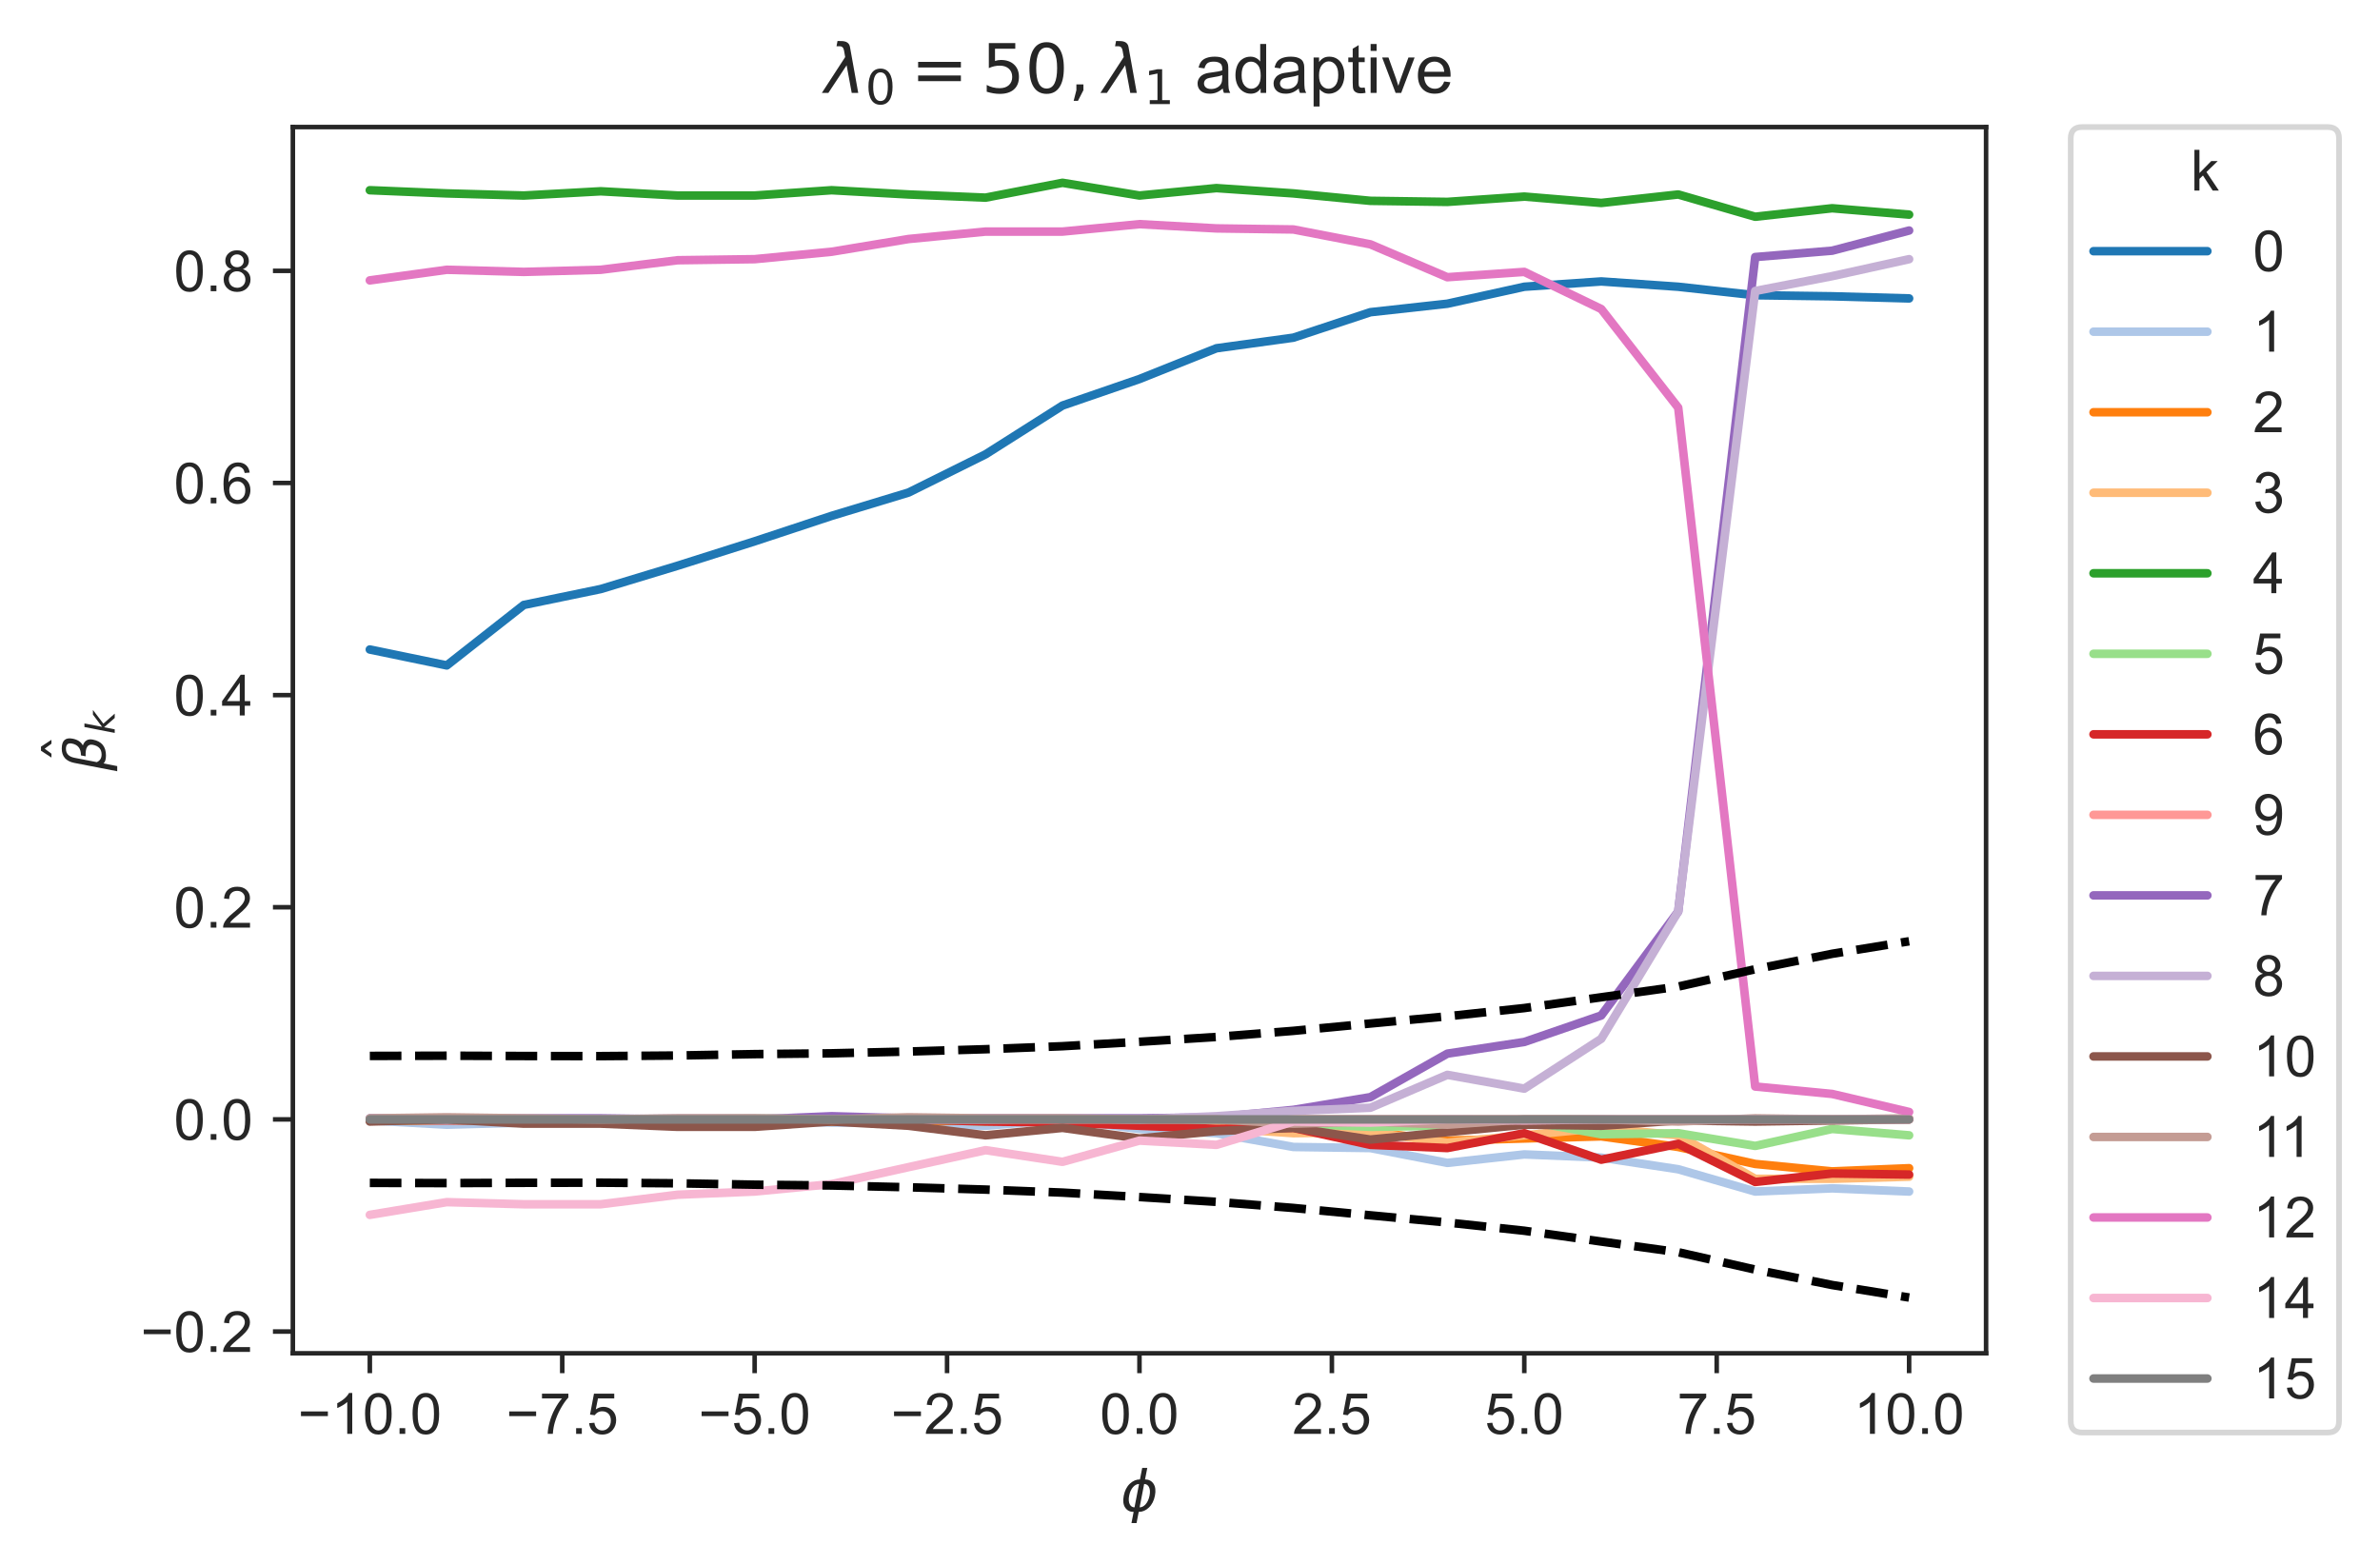 <?xml version="1.0" encoding="utf-8" standalone="no"?>
<!DOCTYPE svg PUBLIC "-//W3C//DTD SVG 1.1//EN"
  "http://www.w3.org/Graphics/SVG/1.1/DTD/svg11.dtd">
<!-- Created with matplotlib (https://matplotlib.org/) -->
<svg height="274.765pt" version="1.1" viewBox="0 0 418.043 274.765" width="418.043pt" xmlns="http://www.w3.org/2000/svg" xmlns:xlink="http://www.w3.org/1999/xlink">
 <defs>
  <style type="text/css">*{stroke-linecap:butt;stroke-linejoin:round;}</style>
 </defs>
 <g id="figure_1">
  <g id="patch_1">
   <path d="M 0 274.765 
L 418.043 274.765 
L 418.043 0 
L 0 0 
z
" style="fill:#ffffff;"/>
  </g>
  <g id="axes_1">
   <g id="patch_2">
    <path d="M 51.441 237.72 
L 348.851 237.72 
L 348.851 22.32 
L 51.441 22.32 
z
" style="fill:#ffffff;"/>
   </g>
   <g id="matplotlib.axis_1">
    <g id="xtick_1">
     <g id="line2d_1">
      <defs>
       <path d="M 0 0 
L 0 3.5 
" id="me1870c45a0" style="stroke:#262626;stroke-width:0.8;"/>
      </defs>
      <g>
       <use style="fill:#262626;stroke:#262626;stroke-width:0.8;" x="64.959" xlink:href="#me1870c45a0" y="237.72"/>
      </g>
     </g>
     <g id="text_1">
      <!-- −10.0 -->
      <g style="fill:#262626;" transform="translate(52.308 251.878)scale(0.1 -0.1)">
       <defs>
        <path d="M 52.828 31.203 
L 5.562 31.203 
L 5.562 39.406 
L 52.828 39.406 
z
" id="ArialMT-8722"/>
        <path d="M 37.25 0 
L 28.469 0 
L 28.469 56 
Q 25.297 52.984 20.141 49.953 
Q 14.984 46.922 10.891 45.406 
L 10.891 53.906 
Q 18.266 57.375 23.781 62.297 
Q 29.297 67.234 31.594 71.875 
L 37.25 71.875 
z
" id="ArialMT-49"/>
        <path d="M 4.156 35.297 
Q 4.156 48 6.766 55.734 
Q 9.375 63.484 14.516 67.672 
Q 19.672 71.875 27.484 71.875 
Q 33.25 71.875 37.594 69.547 
Q 41.938 67.234 44.766 62.859 
Q 47.609 58.5 49.219 52.219 
Q 50.828 45.953 50.828 35.297 
Q 50.828 22.703 48.234 14.969 
Q 45.656 7.234 40.5 3 
Q 35.359 -1.219 27.484 -1.219 
Q 17.141 -1.219 11.234 6.203 
Q 4.156 15.141 4.156 35.297 
z
M 13.188 35.297 
Q 13.188 17.672 17.312 11.828 
Q 21.438 6 27.484 6 
Q 33.547 6 37.672 11.859 
Q 41.797 17.719 41.797 35.297 
Q 41.797 52.984 37.672 58.781 
Q 33.547 64.594 27.391 64.594 
Q 21.344 64.594 17.719 59.469 
Q 13.188 52.938 13.188 35.297 
z
" id="ArialMT-48"/>
        <path d="M 9.078 0 
L 9.078 10.016 
L 19.094 10.016 
L 19.094 0 
z
" id="ArialMT-46"/>
       </defs>
       <use xlink:href="#ArialMT-8722"/>
       <use x="58.398" xlink:href="#ArialMT-49"/>
       <use x="114.014" xlink:href="#ArialMT-48"/>
       <use x="169.629" xlink:href="#ArialMT-46"/>
       <use x="197.412" xlink:href="#ArialMT-48"/>
      </g>
     </g>
    </g>
    <g id="xtick_2">
     <g id="line2d_2">
      <g>
       <use style="fill:#262626;stroke:#262626;stroke-width:0.8;" x="98.756" xlink:href="#me1870c45a0" y="237.72"/>
      </g>
     </g>
     <g id="text_2">
      <!-- −7.5 -->
      <g style="fill:#262626;" transform="translate(88.886 251.878)scale(0.1 -0.1)">
       <defs>
        <path d="M 4.734 62.203 
L 4.734 70.656 
L 51.078 70.656 
L 51.078 63.812 
Q 44.234 56.547 37.516 44.484 
Q 30.812 32.422 27.156 19.672 
Q 24.516 10.688 23.781 0 
L 14.75 0 
Q 14.891 8.453 18.062 20.406 
Q 21.234 32.375 27.172 43.484 
Q 33.109 54.594 39.797 62.203 
z
" id="ArialMT-55"/>
        <path d="M 4.156 18.75 
L 13.375 19.531 
Q 14.406 12.797 18.141 9.391 
Q 21.875 6 27.156 6 
Q 33.5 6 37.891 10.781 
Q 42.281 15.578 42.281 23.484 
Q 42.281 31 38.062 35.344 
Q 33.844 39.703 27 39.703 
Q 22.75 39.703 19.328 37.766 
Q 15.922 35.844 13.969 32.766 
L 5.719 33.844 
L 12.641 70.609 
L 48.25 70.609 
L 48.25 62.203 
L 19.672 62.203 
L 15.828 42.969 
Q 22.266 47.469 29.344 47.469 
Q 38.719 47.469 45.156 40.969 
Q 51.609 34.469 51.609 24.266 
Q 51.609 14.547 45.953 7.469 
Q 39.062 -1.219 27.156 -1.219 
Q 17.391 -1.219 11.203 4.25 
Q 5.031 9.719 4.156 18.75 
z
" id="ArialMT-53"/>
       </defs>
       <use xlink:href="#ArialMT-8722"/>
       <use x="58.398" xlink:href="#ArialMT-55"/>
       <use x="114.014" xlink:href="#ArialMT-46"/>
       <use x="141.797" xlink:href="#ArialMT-53"/>
      </g>
     </g>
    </g>
    <g id="xtick_3">
     <g id="line2d_3">
      <g>
       <use style="fill:#262626;stroke:#262626;stroke-width:0.8;" x="132.552" xlink:href="#me1870c45a0" y="237.72"/>
      </g>
     </g>
     <g id="text_3">
      <!-- −5.0 -->
      <g style="fill:#262626;" transform="translate(122.682 251.878)scale(0.1 -0.1)">
       <use xlink:href="#ArialMT-8722"/>
       <use x="58.398" xlink:href="#ArialMT-53"/>
       <use x="114.014" xlink:href="#ArialMT-46"/>
       <use x="141.797" xlink:href="#ArialMT-48"/>
      </g>
     </g>
    </g>
    <g id="xtick_4">
     <g id="line2d_4">
      <g>
       <use style="fill:#262626;stroke:#262626;stroke-width:0.8;" x="166.349" xlink:href="#me1870c45a0" y="237.72"/>
      </g>
     </g>
     <g id="text_4">
      <!-- −2.5 -->
      <g style="fill:#262626;" transform="translate(156.479 251.878)scale(0.1 -0.1)">
       <defs>
        <path d="M 50.344 8.453 
L 50.344 0 
L 3.031 0 
Q 2.938 3.172 4.047 6.109 
Q 5.859 10.938 9.828 15.625 
Q 13.812 20.312 21.344 26.469 
Q 33.016 36.031 37.109 41.625 
Q 41.219 47.219 41.219 52.203 
Q 41.219 57.422 37.469 61 
Q 33.734 64.594 27.734 64.594 
Q 21.391 64.594 17.578 60.781 
Q 13.766 56.984 13.719 50.25 
L 4.688 51.172 
Q 5.609 61.281 11.656 66.578 
Q 17.719 71.875 27.938 71.875 
Q 38.234 71.875 44.234 66.156 
Q 50.25 60.453 50.25 52 
Q 50.25 47.703 48.484 43.547 
Q 46.734 39.406 42.656 34.812 
Q 38.578 30.219 29.109 22.219 
Q 21.188 15.578 18.938 13.203 
Q 16.703 10.844 15.234 8.453 
z
" id="ArialMT-50"/>
       </defs>
       <use xlink:href="#ArialMT-8722"/>
       <use x="58.398" xlink:href="#ArialMT-50"/>
       <use x="114.014" xlink:href="#ArialMT-46"/>
       <use x="141.797" xlink:href="#ArialMT-53"/>
      </g>
     </g>
    </g>
    <g id="xtick_5">
     <g id="line2d_5">
      <g>
       <use style="fill:#262626;stroke:#262626;stroke-width:0.8;" x="200.146" xlink:href="#me1870c45a0" y="237.72"/>
      </g>
     </g>
     <g id="text_5">
      <!-- 0.0 -->
      <g style="fill:#262626;" transform="translate(193.196 251.878)scale(0.1 -0.1)">
       <use xlink:href="#ArialMT-48"/>
       <use x="55.615" xlink:href="#ArialMT-46"/>
       <use x="83.398" xlink:href="#ArialMT-48"/>
      </g>
     </g>
    </g>
    <g id="xtick_6">
     <g id="line2d_6">
      <g>
       <use style="fill:#262626;stroke:#262626;stroke-width:0.8;" x="233.942" xlink:href="#me1870c45a0" y="237.72"/>
      </g>
     </g>
     <g id="text_6">
      <!-- 2.5 -->
      <g style="fill:#262626;" transform="translate(226.992 251.878)scale(0.1 -0.1)">
       <use xlink:href="#ArialMT-50"/>
       <use x="55.615" xlink:href="#ArialMT-46"/>
       <use x="83.398" xlink:href="#ArialMT-53"/>
      </g>
     </g>
    </g>
    <g id="xtick_7">
     <g id="line2d_7">
      <g>
       <use style="fill:#262626;stroke:#262626;stroke-width:0.8;" x="267.739" xlink:href="#me1870c45a0" y="237.72"/>
      </g>
     </g>
     <g id="text_7">
      <!-- 5.0 -->
      <g style="fill:#262626;" transform="translate(260.789 251.878)scale(0.1 -0.1)">
       <use xlink:href="#ArialMT-53"/>
       <use x="55.615" xlink:href="#ArialMT-46"/>
       <use x="83.398" xlink:href="#ArialMT-48"/>
      </g>
     </g>
    </g>
    <g id="xtick_8">
     <g id="line2d_8">
      <g>
       <use style="fill:#262626;stroke:#262626;stroke-width:0.8;" x="301.535" xlink:href="#me1870c45a0" y="237.72"/>
      </g>
     </g>
     <g id="text_8">
      <!-- 7.5 -->
      <g style="fill:#262626;" transform="translate(294.585 251.878)scale(0.1 -0.1)">
       <use xlink:href="#ArialMT-55"/>
       <use x="55.615" xlink:href="#ArialMT-46"/>
       <use x="83.398" xlink:href="#ArialMT-53"/>
      </g>
     </g>
    </g>
    <g id="xtick_9">
     <g id="line2d_9">
      <g>
       <use style="fill:#262626;stroke:#262626;stroke-width:0.8;" x="335.332" xlink:href="#me1870c45a0" y="237.72"/>
      </g>
     </g>
     <g id="text_9">
      <!-- 10.0 -->
      <g style="fill:#262626;" transform="translate(325.602 251.878)scale(0.1 -0.1)">
       <use xlink:href="#ArialMT-49"/>
       <use x="55.615" xlink:href="#ArialMT-48"/>
       <use x="111.23" xlink:href="#ArialMT-46"/>
       <use x="139.014" xlink:href="#ArialMT-48"/>
      </g>
     </g>
    </g>
    <g id="text_10">
     <!-- $\phi$ -->
     <g style="fill:#262626;" transform="translate(196.846 265.465)scale(0.1 -0.1)">
      <defs>
       <path d="M 46.734 75.984 
L 42.781 55.812 
Q 52.547 55.812 57.562 48.344 
Q 62.75 40.719 60.156 27.297 
Q 57.516 13.875 49.359 6.25 
Q 41.453 -1.219 31.688 -1.219 
L 27.875 -20.797 
L 18.953 -20.797 
L 22.75 -1.219 
Q 13.031 -1.219 7.953 6.25 
Q 2.781 13.875 5.422 27.297 
Q 8.016 40.719 16.156 48.344 
Q 24.125 55.812 33.844 55.812 
L 37.797 75.984 
z
M 33.25 6.781 
Q 38.766 6.781 43.5 11.812 
Q 48.688 17.438 50.688 27.297 
Q 52.641 37.062 49.516 42.781 
Q 46.734 47.797 41.219 47.797 
z
M 24.312 6.781 
L 32.281 47.797 
Q 26.812 47.797 22.078 42.781 
Q 16.75 37.062 14.891 27.297 
Q 13.031 17.438 16.062 11.812 
Q 18.797 6.781 24.312 6.781 
z
" id="DejaVuSans-Oblique-981"/>
      </defs>
      <use transform="translate(0 0.016)" xlink:href="#DejaVuSans-Oblique-981"/>
     </g>
    </g>
   </g>
   <g id="matplotlib.axis_2">
    <g id="ytick_1">
     <g id="line2d_10">
      <defs>
       <path d="M 0 0 
L -3.5 0 
" id="m519f9a7e31" style="stroke:#262626;stroke-width:0.8;"/>
      </defs>
      <g>
       <use style="fill:#262626;stroke:#262626;stroke-width:0.8;" x="51.441" xlink:href="#m519f9a7e31" y="233.904"/>
      </g>
     </g>
     <g id="text_11">
      <!-- −0.2 -->
      <g style="fill:#262626;" transform="translate(24.7 237.483)scale(0.1 -0.1)">
       <use xlink:href="#ArialMT-8722"/>
       <use x="58.398" xlink:href="#ArialMT-48"/>
       <use x="114.014" xlink:href="#ArialMT-46"/>
       <use x="141.797" xlink:href="#ArialMT-50"/>
      </g>
     </g>
    </g>
    <g id="ytick_2">
     <g id="line2d_11">
      <g>
       <use style="fill:#262626;stroke:#262626;stroke-width:0.8;" x="51.441" xlink:href="#m519f9a7e31" y="196.639"/>
      </g>
     </g>
     <g id="text_12">
      <!-- 0.0 -->
      <g style="fill:#262626;" transform="translate(30.541 200.218)scale(0.1 -0.1)">
       <use xlink:href="#ArialMT-48"/>
       <use x="55.615" xlink:href="#ArialMT-46"/>
       <use x="83.398" xlink:href="#ArialMT-48"/>
      </g>
     </g>
    </g>
    <g id="ytick_3">
     <g id="line2d_12">
      <g>
       <use style="fill:#262626;stroke:#262626;stroke-width:0.8;" x="51.441" xlink:href="#m519f9a7e31" y="159.373"/>
      </g>
     </g>
     <g id="text_13">
      <!-- 0.2 -->
      <g style="fill:#262626;" transform="translate(30.541 162.952)scale(0.1 -0.1)">
       <use xlink:href="#ArialMT-48"/>
       <use x="55.615" xlink:href="#ArialMT-46"/>
       <use x="83.398" xlink:href="#ArialMT-50"/>
      </g>
     </g>
    </g>
    <g id="ytick_4">
     <g id="line2d_13">
      <g>
       <use style="fill:#262626;stroke:#262626;stroke-width:0.8;" x="51.441" xlink:href="#m519f9a7e31" y="122.107"/>
      </g>
     </g>
     <g id="text_14">
      <!-- 0.4 -->
      <g style="fill:#262626;" transform="translate(30.541 125.686)scale(0.1 -0.1)">
       <defs>
        <path d="M 32.328 0 
L 32.328 17.141 
L 1.266 17.141 
L 1.266 25.203 
L 33.938 71.578 
L 41.109 71.578 
L 41.109 25.203 
L 50.781 25.203 
L 50.781 17.141 
L 41.109 17.141 
L 41.109 0 
z
M 32.328 25.203 
L 32.328 57.469 
L 9.906 25.203 
z
" id="ArialMT-52"/>
       </defs>
       <use xlink:href="#ArialMT-48"/>
       <use x="55.615" xlink:href="#ArialMT-46"/>
       <use x="83.398" xlink:href="#ArialMT-52"/>
      </g>
     </g>
    </g>
    <g id="ytick_5">
     <g id="line2d_14">
      <g>
       <use style="fill:#262626;stroke:#262626;stroke-width:0.8;" x="51.441" xlink:href="#m519f9a7e31" y="84.842"/>
      </g>
     </g>
     <g id="text_15">
      <!-- 0.6 -->
      <g style="fill:#262626;" transform="translate(30.541 88.421)scale(0.1 -0.1)">
       <defs>
        <path d="M 49.75 54.047 
L 41.016 53.375 
Q 39.844 58.547 37.703 60.891 
Q 34.125 64.656 28.906 64.656 
Q 24.703 64.656 21.531 62.312 
Q 17.391 59.281 14.984 53.469 
Q 12.594 47.656 12.5 36.922 
Q 15.672 41.75 20.266 44.094 
Q 24.859 46.438 29.891 46.438 
Q 38.672 46.438 44.844 39.969 
Q 51.031 33.5 51.031 23.25 
Q 51.031 16.5 48.125 10.719 
Q 45.219 4.938 40.141 1.859 
Q 35.062 -1.219 28.609 -1.219 
Q 17.625 -1.219 10.688 6.859 
Q 3.766 14.938 3.766 33.5 
Q 3.766 54.25 11.422 63.672 
Q 18.109 71.875 29.438 71.875 
Q 37.891 71.875 43.281 67.141 
Q 48.688 62.406 49.75 54.047 
z
M 13.875 23.188 
Q 13.875 18.656 15.797 14.5 
Q 17.719 10.359 21.188 8.172 
Q 24.656 6 28.469 6 
Q 34.031 6 38.031 10.484 
Q 42.047 14.984 42.047 22.703 
Q 42.047 30.125 38.078 34.391 
Q 34.125 38.672 28.125 38.672 
Q 22.172 38.672 18.016 34.391 
Q 13.875 30.125 13.875 23.188 
z
" id="ArialMT-54"/>
       </defs>
       <use xlink:href="#ArialMT-48"/>
       <use x="55.615" xlink:href="#ArialMT-46"/>
       <use x="83.398" xlink:href="#ArialMT-54"/>
      </g>
     </g>
    </g>
    <g id="ytick_6">
     <g id="line2d_15">
      <g>
       <use style="fill:#262626;stroke:#262626;stroke-width:0.8;" x="51.441" xlink:href="#m519f9a7e31" y="47.576"/>
      </g>
     </g>
     <g id="text_16">
      <!-- 0.8 -->
      <g style="fill:#262626;" transform="translate(30.541 51.155)scale(0.1 -0.1)">
       <defs>
        <path d="M 17.672 38.812 
Q 12.203 40.828 9.562 44.531 
Q 6.938 48.25 6.938 53.422 
Q 6.938 61.234 12.547 66.547 
Q 18.172 71.875 27.484 71.875 
Q 36.859 71.875 42.578 66.422 
Q 48.297 60.984 48.297 53.172 
Q 48.297 48.188 45.672 44.5 
Q 43.062 40.828 37.75 38.812 
Q 44.344 36.672 47.781 31.875 
Q 51.219 27.094 51.219 20.453 
Q 51.219 11.281 44.719 5.031 
Q 38.234 -1.219 27.641 -1.219 
Q 17.047 -1.219 10.547 5.047 
Q 4.047 11.328 4.047 20.703 
Q 4.047 27.688 7.594 32.391 
Q 11.141 37.109 17.672 38.812 
z
M 15.922 53.719 
Q 15.922 48.641 19.188 45.406 
Q 22.469 42.188 27.688 42.188 
Q 32.766 42.188 36.016 45.375 
Q 39.266 48.578 39.266 53.219 
Q 39.266 58.062 35.906 61.359 
Q 32.562 64.656 27.594 64.656 
Q 22.562 64.656 19.234 61.422 
Q 15.922 58.203 15.922 53.719 
z
M 13.094 20.656 
Q 13.094 16.891 14.875 13.375 
Q 16.656 9.859 20.172 7.922 
Q 23.688 6 27.734 6 
Q 34.031 6 38.125 10.047 
Q 42.234 14.109 42.234 20.359 
Q 42.234 26.703 38.016 30.859 
Q 33.797 35.016 27.438 35.016 
Q 21.234 35.016 17.156 30.906 
Q 13.094 26.812 13.094 20.656 
z
" id="ArialMT-56"/>
       </defs>
       <use xlink:href="#ArialMT-48"/>
       <use x="55.615" xlink:href="#ArialMT-46"/>
       <use x="83.398" xlink:href="#ArialMT-56"/>
      </g>
     </g>
    </g>
    <g id="text_17">
     <!-- $\hat{\beta}_k$ -->
     <g style="fill:#262626;" transform="translate(18.6 135.47)rotate(-90)scale(0.1 -0.1)">
      <defs>
       <path d="M -28.609 79.984 
L -21.391 79.984 
L -9.422 61.625 
L -16.219 61.625 
L -25 73.578 
L -33.797 61.625 
L -40.578 61.625 
z
M -25 56 
z
" id="DejaVuSans-770"/>
       <path d="M 13.625 3.375 
L 8.938 -20.797 
L -0.094 -20.797 
L 14.5 54.344 
Q 18.844 76.609 39.656 76.609 
Q 60.75 76.609 57.172 57.812 
Q 54.734 44.438 45.219 39.547 
Q 58.016 35.156 55.516 22.125 
Q 51.125 -1.078 27.484 -1.031 
Q 17.141 -0.984 13.625 3.375 
z
M 15.922 15.094 
Q 19.672 6.594 29.297 6.641 
Q 43.359 6.641 46.344 21.969 
Q 49.031 35.75 26.172 34.672 
L 27.781 42.969 
Q 45.453 42.672 48.531 58.594 
Q 50.641 69.344 39.203 69.281 
Q 26.422 69.281 23.484 54.047 
z
" id="DejaVuSans-Oblique-946"/>
       <path d="M 18.312 75.984 
L 27.297 75.984 
L 18.703 31.688 
L 49.516 54.688 
L 61.188 54.688 
L 26.812 28.516 
L 51.906 0 
L 41.016 0 
L 17.672 26.703 
L 12.5 0 
L 3.516 0 
z
" id="DejaVuSans-Oblique-107"/>
      </defs>
      <use transform="translate(64.533 34.016)" xlink:href="#DejaVuSans-770"/>
      <use transform="translate(0 0.906)" xlink:href="#DejaVuSans-Oblique-946"/>
      <use transform="translate(64.775 -15.5)scale(0.7)" xlink:href="#DejaVuSans-Oblique-107"/>
     </g>
    </g>
   </g>
   <g id="line2d_16">
    <path clip-path="url(#p03971558db)" d="M 64.959 114.095 
L 78.478 116.89 
L 91.997 106.27 
L 105.515 103.475 
L 119.034 99.375 
L 132.552 95.09 
L 146.071 90.618 
L 159.59 86.519 
L 173.108 79.811 
L 186.627 71.24 
L 200.146 66.582 
L 213.664 61.178 
L 227.183 59.315 
L 240.702 54.843 
L 254.22 53.352 
L 267.739 50.371 
L 281.257 49.439 
L 294.776 50.371 
L 308.295 51.862 
L 321.813 52.048 
L 335.332 52.421 
" style="fill:none;stroke:#1f77b4;stroke-linecap:round;stroke-width:1.5;"/>
   </g>
   <g id="line2d_17">
    <path clip-path="url(#p03971558db)" d="M 64.959 196.825 
L 78.478 197.57 
L 91.997 197.198 
L 105.515 197.011 
L 119.034 197.198 
L 132.552 196.825 
L 146.071 197.198 
L 159.59 197.198 
L 173.108 197.757 
L 186.627 196.639 
L 200.146 198.316 
L 213.664 199.061 
L 227.183 201.483 
L 240.702 201.67 
L 254.22 204.278 
L 267.739 202.788 
L 281.257 203.346 
L 294.776 205.396 
L 308.295 209.309 
L 321.813 208.75 
L 335.332 209.309 
" style="fill:none;stroke:#aec7e8;stroke-linecap:round;stroke-width:1.5;"/>
   </g>
   <g id="line2d_18">
    <path clip-path="url(#p03971558db)" d="M 64.959 196.825 
L 78.478 196.825 
L 91.997 196.639 
L 105.515 196.639 
L 119.034 196.825 
L 132.552 196.825 
L 146.071 197.011 
L 159.59 197.198 
L 173.108 196.639 
L 186.627 196.639 
L 200.146 196.639 
L 213.664 197.198 
L 227.183 197.757 
L 240.702 198.875 
L 254.22 200.365 
L 267.739 199.993 
L 281.257 199.62 
L 294.776 201.483 
L 308.295 204.464 
L 321.813 205.769 
L 335.332 205.21 
" style="fill:none;stroke:#ff7f0e;stroke-linecap:round;stroke-width:1.5;"/>
   </g>
   <g id="line2d_19">
    <path clip-path="url(#p03971558db)" d="M 64.959 196.639 
L 78.478 196.639 
L 91.997 196.825 
L 105.515 196.825 
L 119.034 197.011 
L 132.552 196.825 
L 146.071 196.639 
L 159.59 196.639 
L 173.108 196.639 
L 186.627 196.639 
L 200.146 197.198 
L 213.664 198.129 
L 227.183 199.061 
L 240.702 198.875 
L 254.22 200.738 
L 267.739 199.434 
L 281.257 198.129 
L 294.776 199.434 
L 308.295 207.073 
L 321.813 207.073 
L 335.332 206.7 
" style="fill:none;stroke:#ffbb78;stroke-linecap:round;stroke-width:1.5;"/>
   </g>
   <g id="line2d_20">
    <path clip-path="url(#p03971558db)" d="M 64.959 33.415 
L 78.478 33.974 
L 91.997 34.347 
L 105.515 33.602 
L 119.034 34.347 
L 132.552 34.347 
L 146.071 33.415 
L 159.59 34.161 
L 173.108 34.72 
L 186.627 32.111 
L 200.146 34.347 
L 213.664 33.043 
L 227.183 33.974 
L 240.702 35.278 
L 254.22 35.465 
L 267.739 34.533 
L 281.257 35.651 
L 294.776 34.161 
L 308.295 38.073 
L 321.813 36.583 
L 335.332 37.701 
" style="fill:none;stroke:#2ca02c;stroke-linecap:round;stroke-width:1.5;"/>
   </g>
   <g id="line2d_21">
    <path clip-path="url(#p03971558db)" d="M 64.959 196.639 
L 78.478 196.639 
L 91.997 196.825 
L 105.515 196.639 
L 119.034 196.639 
L 132.552 196.452 
L 146.071 196.639 
L 159.59 196.639 
L 173.108 197.011 
L 186.627 196.452 
L 200.146 197.011 
L 213.664 196.639 
L 227.183 197.384 
L 240.702 197.943 
L 254.22 197.757 
L 267.739 196.825 
L 281.257 199.247 
L 294.776 199.061 
L 308.295 201.297 
L 321.813 198.316 
L 335.332 199.434 
" style="fill:none;stroke:#98df8a;stroke-linecap:round;stroke-width:1.5;"/>
   </g>
   <g id="line2d_22">
    <path clip-path="url(#p03971558db)" d="M 64.959 196.639 
L 78.478 196.825 
L 91.997 196.639 
L 105.515 197.011 
L 119.034 196.825 
L 132.552 196.825 
L 146.071 196.639 
L 159.59 196.639 
L 173.108 197.011 
L 186.627 197.198 
L 200.146 197.757 
L 213.664 198.316 
L 227.183 198.129 
L 240.702 201.111 
L 254.22 201.67 
L 267.739 199.061 
L 281.257 203.719 
L 294.776 200.924 
L 308.295 207.632 
L 321.813 206.141 
L 335.332 206.328 
" style="fill:none;stroke:#d62728;stroke-linecap:round;stroke-width:1.5;"/>
   </g>
   <g id="line2d_23">
    <path clip-path="url(#p03971558db)" d="M 64.959 196.639 
L 78.478 196.639 
L 91.997 196.639 
L 105.515 196.639 
L 119.034 196.639 
L 132.552 196.639 
L 146.071 196.639 
L 159.59 196.639 
L 173.108 196.639 
L 186.627 196.639 
L 200.146 196.639 
L 213.664 196.639 
L 227.183 196.639 
L 240.702 196.639 
L 254.22 196.639 
L 267.739 196.639 
L 281.257 196.639 
L 294.776 196.639 
L 308.295 196.639 
L 321.813 196.639 
L 335.332 196.639 
" style="fill:none;stroke:#ff9896;stroke-linecap:round;stroke-width:1.5;"/>
   </g>
   <g id="line2d_24">
    <path clip-path="url(#p03971558db)" d="M 64.959 196.452 
L 78.478 196.452 
L 91.997 196.452 
L 105.515 196.452 
L 119.034 196.639 
L 132.552 196.639 
L 146.071 196.08 
L 159.59 196.452 
L 173.108 196.452 
L 186.627 196.452 
L 200.146 196.452 
L 213.664 196.266 
L 227.183 194.962 
L 240.702 192.726 
L 254.22 185.086 
L 267.739 183.037 
L 281.257 178.379 
L 294.776 160.118 
L 308.295 45.154 
L 321.813 44.036 
L 335.332 40.496 
" style="fill:none;stroke:#9467bd;stroke-linecap:round;stroke-width:1.5;"/>
   </g>
   <g id="line2d_25">
    <path clip-path="url(#p03971558db)" d="M 64.959 196.639 
L 78.478 196.825 
L 91.997 196.452 
L 105.515 196.639 
L 119.034 196.452 
L 132.552 196.452 
L 146.071 196.639 
L 159.59 196.639 
L 173.108 196.639 
L 186.627 196.452 
L 200.146 196.639 
L 213.664 196.08 
L 227.183 195.148 
L 240.702 194.589 
L 254.22 188.813 
L 267.739 191.235 
L 281.257 182.478 
L 294.776 160.118 
L 308.295 51.116 
L 321.813 48.508 
L 335.332 45.527 
" style="fill:none;stroke:#c5b0d5;stroke-linecap:round;stroke-width:1.5;"/>
   </g>
   <g id="line2d_26">
    <path clip-path="url(#p03971558db)" d="M 64.959 197.011 
L 78.478 196.639 
L 91.997 197.384 
L 105.515 197.384 
L 119.034 197.943 
L 132.552 197.943 
L 146.071 197.011 
L 159.59 197.757 
L 173.108 199.434 
L 186.627 198.129 
L 200.146 199.993 
L 213.664 198.688 
L 227.183 198.129 
L 240.702 200.179 
L 254.22 198.875 
L 267.739 197.57 
L 281.257 197.757 
L 294.776 196.825 
L 308.295 197.011 
L 321.813 196.825 
L 335.332 196.639 
" style="fill:none;stroke:#8c564b;stroke-linecap:round;stroke-width:1.5;"/>
   </g>
   <g id="line2d_27">
    <path clip-path="url(#p03971558db)" d="M 64.959 196.452 
L 78.478 196.266 
L 91.997 196.452 
L 105.515 196.639 
L 119.034 196.452 
L 132.552 196.452 
L 146.071 196.639 
L 159.59 196.266 
L 173.108 196.452 
L 186.627 196.452 
L 200.146 196.639 
L 213.664 196.639 
L 227.183 197.384 
L 240.702 197.011 
L 254.22 197.57 
L 267.739 196.639 
L 281.257 196.639 
L 294.776 197.011 
L 308.295 196.452 
L 321.813 196.639 
L 335.332 196.452 
" style="fill:none;stroke:#c49c94;stroke-linecap:round;stroke-width:1.5;"/>
   </g>
   <g id="line2d_28">
    <path clip-path="url(#p03971558db)" d="M 64.959 49.253 
L 78.478 47.39 
L 91.997 47.762 
L 105.515 47.39 
L 119.034 45.713 
L 132.552 45.527 
L 146.071 44.222 
L 159.59 41.986 
L 173.108 40.682 
L 186.627 40.682 
L 200.146 39.378 
L 213.664 40.123 
L 227.183 40.309 
L 240.702 42.918 
L 254.22 48.694 
L 267.739 47.762 
L 281.257 54.284 
L 294.776 71.612 
L 308.295 190.863 
L 321.813 192.167 
L 335.332 195.334 
" style="fill:none;stroke:#e377c2;stroke-linecap:round;stroke-width:1.5;"/>
   </g>
   <g id="line2d_29">
    <path clip-path="url(#p03971558db)" d="M 64.959 213.408 
L 78.478 211.172 
L 91.997 211.545 
L 105.515 211.545 
L 119.034 209.868 
L 132.552 209.309 
L 146.071 208.005 
L 159.59 205.023 
L 173.108 202.042 
L 186.627 204.092 
L 200.146 200.365 
L 213.664 201.111 
L 227.183 197.011 
L 240.702 197.198 
L 254.22 196.639 
L 267.739 196.825 
L 281.257 196.639 
L 294.776 196.639 
L 308.295 196.639 
L 321.813 196.639 
L 335.332 196.639 
" style="fill:none;stroke:#f7b6d2;stroke-linecap:round;stroke-width:1.5;"/>
   </g>
   <g id="line2d_30">
    <path clip-path="url(#p03971558db)" d="M 64.959 196.639 
L 78.478 196.639 
L 91.997 196.639 
L 105.515 196.639 
L 119.034 196.639 
L 132.552 196.639 
L 146.071 196.639 
L 159.59 196.639 
L 173.108 196.639 
L 186.627 196.639 
L 200.146 196.639 
L 213.664 196.639 
L 227.183 196.639 
L 240.702 196.639 
L 254.22 196.639 
L 267.739 196.639 
L 281.257 196.639 
L 294.776 196.639 
L 308.295 196.639 
L 321.813 196.639 
L 335.332 196.639 
" style="fill:none;stroke:#7f7f7f;stroke-linecap:round;stroke-width:1.5;"/>
   </g>
   <g id="line2d_31"/>
   <g id="line2d_32"/>
   <g id="line2d_33"/>
   <g id="line2d_34"/>
   <g id="line2d_35"/>
   <g id="line2d_36"/>
   <g id="line2d_37"/>
   <g id="line2d_38"/>
   <g id="line2d_39"/>
   <g id="line2d_40"/>
   <g id="line2d_41"/>
   <g id="line2d_42"/>
   <g id="line2d_43"/>
   <g id="line2d_44"/>
   <g id="line2d_45"/>
   <g id="line2d_46">
    <path clip-path="url(#p03971558db)" d="M 64.959 185.488 
L 78.478 185.451 
L 91.997 185.502 
L 105.515 185.521 
L 119.034 185.415 
L 132.552 185.17 
L 146.071 185.03 
L 159.59 184.716 
L 173.108 184.31 
L 186.627 183.781 
L 200.146 183.004 
L 213.664 182.156 
L 227.183 181.082 
L 240.702 179.791 
L 254.22 178.529 
L 267.739 177.081 
L 281.257 175.182 
L 294.776 173.309 
L 308.295 170.255 
L 321.813 167.546 
L 335.332 165.348 
" style="fill:none;stroke:#000000;stroke-dasharray:5.55,2.4;stroke-dashoffset:0;stroke-width:1.5;"/>
   </g>
   <g id="line2d_47">
    <path clip-path="url(#p03971558db)" d="M 64.959 207.789 
L 78.478 207.826 
L 91.997 207.776 
L 105.515 207.756 
L 119.034 207.863 
L 132.552 208.107 
L 146.071 208.247 
L 159.59 208.561 
L 173.108 208.967 
L 186.627 209.496 
L 200.146 210.274 
L 213.664 211.121 
L 227.183 212.195 
L 240.702 213.486 
L 254.22 214.748 
L 267.739 216.197 
L 281.257 218.095 
L 294.776 219.969 
L 308.295 223.022 
L 321.813 225.732 
L 335.332 227.929 
" style="fill:none;stroke:#000000;stroke-dasharray:5.55,2.4;stroke-dashoffset:0;stroke-width:1.5;"/>
   </g>
   <g id="patch_3">
    <path d="M 51.441 237.72 
L 51.441 22.32 
" style="fill:none;stroke:#262626;stroke-linecap:square;stroke-linejoin:miter;stroke-width:0.8;"/>
   </g>
   <g id="patch_4">
    <path d="M 348.851 237.72 
L 348.851 22.32 
" style="fill:none;stroke:#262626;stroke-linecap:square;stroke-linejoin:miter;stroke-width:0.8;"/>
   </g>
   <g id="patch_5">
    <path d="M 51.441 237.72 
L 348.851 237.72 
" style="fill:none;stroke:#262626;stroke-linecap:square;stroke-linejoin:miter;stroke-width:0.8;"/>
   </g>
   <g id="patch_6">
    <path d="M 51.441 22.32 
L 348.851 22.32 
" style="fill:none;stroke:#262626;stroke-linecap:square;stroke-linejoin:miter;stroke-width:0.8;"/>
   </g>
   <g id="text_18">
    <!-- $\lambda_0 = 50, \lambda_1$ adaptive -->
    <g style="fill:#262626;" transform="translate(144.886 16.32)scale(0.12 -0.12)">
     <defs>
      <path d="M 36.719 67.438 
L 48.828 0 
L 39.312 0 
L 31.844 40.438 
L 5.125 0 
L -4.391 0 
L 29.734 52.438 
L 28.031 62.109 
Q 26.953 68.266 21.734 68.266 
L 17.047 68.266 
L 18.5 75.984 
L 24.219 75.875 
Q 35.203 75.734 36.719 67.438 
z
" id="DejaVuSans-Oblique-955"/>
      <path d="M 31.781 66.406 
Q 24.172 66.406 20.328 58.906 
Q 16.5 51.422 16.5 36.375 
Q 16.5 21.391 20.328 13.891 
Q 24.172 6.391 31.781 6.391 
Q 39.453 6.391 43.281 13.891 
Q 47.125 21.391 47.125 36.375 
Q 47.125 51.422 43.281 58.906 
Q 39.453 66.406 31.781 66.406 
z
M 31.781 74.219 
Q 44.047 74.219 50.516 64.516 
Q 56.984 54.828 56.984 36.375 
Q 56.984 17.969 50.516 8.266 
Q 44.047 -1.422 31.781 -1.422 
Q 19.531 -1.422 13.062 8.266 
Q 6.594 17.969 6.594 36.375 
Q 6.594 54.828 13.062 64.516 
Q 19.531 74.219 31.781 74.219 
z
" id="DejaVuSans-48"/>
      <path d="M 10.594 45.406 
L 73.188 45.406 
L 73.188 37.203 
L 10.594 37.203 
z
M 10.594 25.484 
L 73.188 25.484 
L 73.188 17.188 
L 10.594 17.188 
z
" id="DejaVuSans-61"/>
      <path d="M 10.797 72.906 
L 49.516 72.906 
L 49.516 64.594 
L 19.828 64.594 
L 19.828 46.734 
Q 21.969 47.469 24.109 47.828 
Q 26.266 48.188 28.422 48.188 
Q 40.625 48.188 47.75 41.5 
Q 54.891 34.812 54.891 23.391 
Q 54.891 11.625 47.562 5.094 
Q 40.234 -1.422 26.906 -1.422 
Q 22.312 -1.422 17.547 -0.641 
Q 12.797 0.141 7.719 1.703 
L 7.719 11.625 
Q 12.109 9.234 16.797 8.062 
Q 21.484 6.891 26.703 6.891 
Q 35.156 6.891 40.078 11.328 
Q 45.016 15.766 45.016 23.391 
Q 45.016 31 40.078 35.438 
Q 35.156 39.891 26.703 39.891 
Q 22.75 39.891 18.812 39.016 
Q 14.891 38.141 10.797 36.281 
z
" id="DejaVuSans-53"/>
      <path d="M 11.719 12.406 
L 22.016 12.406 
L 22.016 4 
L 14.016 -11.625 
L 7.719 -11.625 
L 11.719 4 
z
" id="DejaVuSans-44"/>
      <path d="M 12.406 8.297 
L 28.516 8.297 
L 28.516 63.922 
L 10.984 60.406 
L 10.984 69.391 
L 28.422 72.906 
L 38.281 72.906 
L 38.281 8.297 
L 54.391 8.297 
L 54.391 0 
L 12.406 0 
z
" id="DejaVuSans-49"/>
      <path id="ArialMT-32"/>
      <path d="M 40.438 6.391 
Q 35.547 2.25 31.031 0.531 
Q 26.516 -1.172 21.344 -1.172 
Q 12.797 -1.172 8.203 3 
Q 3.609 7.172 3.609 13.672 
Q 3.609 17.484 5.344 20.625 
Q 7.078 23.781 9.891 25.688 
Q 12.703 27.594 16.219 28.562 
Q 18.797 29.25 24.031 29.891 
Q 34.672 31.156 39.703 32.906 
Q 39.75 34.719 39.75 35.203 
Q 39.75 40.578 37.25 42.781 
Q 33.891 45.75 27.25 45.75 
Q 21.047 45.75 18.094 43.578 
Q 15.141 41.406 13.719 35.891 
L 5.125 37.062 
Q 6.297 42.578 8.984 45.969 
Q 11.672 49.359 16.75 51.188 
Q 21.828 53.031 28.516 53.031 
Q 35.156 53.031 39.297 51.469 
Q 43.453 49.906 45.406 47.531 
Q 47.359 45.172 48.141 41.547 
Q 48.578 39.312 48.578 33.453 
L 48.578 21.734 
Q 48.578 9.469 49.141 6.219 
Q 49.703 2.984 51.375 0 
L 42.188 0 
Q 40.828 2.734 40.438 6.391 
z
M 39.703 26.031 
Q 34.906 24.078 25.344 22.703 
Q 19.922 21.922 17.672 20.938 
Q 15.438 19.969 14.203 18.094 
Q 12.984 16.219 12.984 13.922 
Q 12.984 10.406 15.641 8.062 
Q 18.312 5.719 23.438 5.719 
Q 28.516 5.719 32.469 7.938 
Q 36.422 10.156 38.281 14.016 
Q 39.703 17 39.703 22.797 
z
" id="ArialMT-97"/>
      <path d="M 40.234 0 
L 40.234 6.547 
Q 35.297 -1.172 25.734 -1.172 
Q 19.531 -1.172 14.328 2.25 
Q 9.125 5.672 6.266 11.797 
Q 3.422 17.922 3.422 25.875 
Q 3.422 33.641 6 39.969 
Q 8.594 46.297 13.766 49.656 
Q 18.953 53.031 25.344 53.031 
Q 30.031 53.031 33.688 51.047 
Q 37.359 49.078 39.656 45.906 
L 39.656 71.578 
L 48.391 71.578 
L 48.391 0 
z
M 12.453 25.875 
Q 12.453 15.922 16.641 10.984 
Q 20.844 6.062 26.562 6.062 
Q 32.328 6.062 36.344 10.766 
Q 40.375 15.484 40.375 25.141 
Q 40.375 35.797 36.266 40.766 
Q 32.172 45.75 26.172 45.75 
Q 20.312 45.75 16.375 40.969 
Q 12.453 36.188 12.453 25.875 
z
" id="ArialMT-100"/>
      <path d="M 6.594 -19.875 
L 6.594 51.859 
L 14.594 51.859 
L 14.594 45.125 
Q 17.438 49.078 21 51.047 
Q 24.562 53.031 29.641 53.031 
Q 36.281 53.031 41.359 49.609 
Q 46.438 46.188 49.016 39.953 
Q 51.609 33.734 51.609 26.312 
Q 51.609 18.359 48.75 11.984 
Q 45.906 5.609 40.453 2.219 
Q 35.016 -1.172 29 -1.172 
Q 24.609 -1.172 21.109 0.688 
Q 17.625 2.547 15.375 5.375 
L 15.375 -19.875 
z
M 14.547 25.641 
Q 14.547 15.625 18.594 10.844 
Q 22.656 6.062 28.422 6.062 
Q 34.281 6.062 38.453 11.016 
Q 42.625 15.969 42.625 26.375 
Q 42.625 36.281 38.547 41.203 
Q 34.469 46.141 28.812 46.141 
Q 23.188 46.141 18.859 40.891 
Q 14.547 35.641 14.547 25.641 
z
" id="ArialMT-112"/>
      <path d="M 25.781 7.859 
L 27.047 0.094 
Q 23.344 -0.688 20.406 -0.688 
Q 15.625 -0.688 12.984 0.828 
Q 10.359 2.344 9.281 4.812 
Q 8.203 7.281 8.203 15.188 
L 8.203 45.016 
L 1.766 45.016 
L 1.766 51.859 
L 8.203 51.859 
L 8.203 64.703 
L 16.938 69.969 
L 16.938 51.859 
L 25.781 51.859 
L 25.781 45.016 
L 16.938 45.016 
L 16.938 14.703 
Q 16.938 10.938 17.406 9.859 
Q 17.875 8.797 18.922 8.156 
Q 19.969 7.516 21.922 7.516 
Q 23.391 7.516 25.781 7.859 
z
" id="ArialMT-116"/>
      <path d="M 6.641 61.469 
L 6.641 71.578 
L 15.438 71.578 
L 15.438 61.469 
z
M 6.641 0 
L 6.641 51.859 
L 15.438 51.859 
L 15.438 0 
z
" id="ArialMT-105"/>
      <path d="M 21 0 
L 1.266 51.859 
L 10.547 51.859 
L 21.688 20.797 
Q 23.484 15.766 25 10.359 
Q 26.172 14.453 28.266 20.219 
L 39.797 51.859 
L 48.828 51.859 
L 29.203 0 
z
" id="ArialMT-118"/>
      <path d="M 42.094 16.703 
L 51.172 15.578 
Q 49.031 7.625 43.219 3.219 
Q 37.406 -1.172 28.375 -1.172 
Q 17 -1.172 10.328 5.828 
Q 3.656 12.844 3.656 25.484 
Q 3.656 38.578 10.391 45.797 
Q 17.141 53.031 27.875 53.031 
Q 38.281 53.031 44.875 45.953 
Q 51.469 38.875 51.469 26.031 
Q 51.469 25.25 51.422 23.688 
L 12.75 23.688 
Q 13.234 15.141 17.578 10.594 
Q 21.922 6.062 28.422 6.062 
Q 33.25 6.062 36.672 8.594 
Q 40.094 11.141 42.094 16.703 
z
M 13.234 30.906 
L 42.188 30.906 
Q 41.609 37.453 38.875 40.719 
Q 34.672 45.797 27.984 45.797 
Q 21.922 45.797 17.797 41.75 
Q 13.672 37.703 13.234 30.906 
z
" id="ArialMT-101"/>
     </defs>
     <use transform="translate(0 0.016)" xlink:href="#DejaVuSans-Oblique-955"/>
     <use transform="translate(59.18 -16.391)scale(0.7)" xlink:href="#DejaVuSans-48"/>
     <use transform="translate(125.933 0.016)" xlink:href="#DejaVuSans-61"/>
     <use transform="translate(229.204 0.016)" xlink:href="#DejaVuSans-53"/>
     <use transform="translate(292.827 0.016)" xlink:href="#DejaVuSans-48"/>
     <use transform="translate(356.45 0.016)" xlink:href="#DejaVuSans-44"/>
     <use transform="translate(407.72 0.016)" xlink:href="#DejaVuSans-Oblique-955"/>
     <use transform="translate(466.899 -16.391)scale(0.7)" xlink:href="#DejaVuSans-49"/>
     <use transform="translate(514.17 0.016)" xlink:href="#ArialMT-32"/>
     <use transform="translate(541.953 0.016)" xlink:href="#ArialMT-97"/>
     <use transform="translate(597.568 0.016)" xlink:href="#ArialMT-100"/>
     <use transform="translate(653.184 0.016)" xlink:href="#ArialMT-97"/>
     <use transform="translate(708.799 0.016)" xlink:href="#ArialMT-112"/>
     <use transform="translate(764.414 0.016)" xlink:href="#ArialMT-116"/>
     <use transform="translate(792.197 0.016)" xlink:href="#ArialMT-105"/>
     <use transform="translate(814.414 0.016)" xlink:href="#ArialMT-118"/>
     <use transform="translate(864.414 0.016)" xlink:href="#ArialMT-101"/>
    </g>
   </g>
   <g id="legend_1">
    <g id="patch_7">
     <path d="M 365.721 251.645 
L 408.843 251.645 
Q 410.843 251.645 410.843 249.645 
L 410.843 24.32 
Q 410.843 22.32 408.843 22.32 
L 365.721 22.32 
Q 363.721 22.32 363.721 24.32 
L 363.721 249.645 
Q 363.721 251.645 365.721 251.645 
z
" style="fill:#ffffff;opacity:0.8;stroke:#cccccc;stroke-linejoin:miter;"/>
    </g>
    <g id="text_19">
     <!-- k -->
     <g style="fill:#262626;" transform="translate(384.782 33.478)scale(0.1 -0.1)">
      <defs>
       <path d="M 6.641 0 
L 6.641 71.578 
L 15.438 71.578 
L 15.438 30.766 
L 36.234 51.859 
L 47.609 51.859 
L 27.781 32.625 
L 49.609 0 
L 38.766 0 
L 21.625 26.516 
L 15.438 20.562 
L 15.438 0 
z
" id="ArialMT-107"/>
      </defs>
      <use xlink:href="#ArialMT-107"/>
     </g>
    </g>
    <g id="line2d_48">
     <path d="M 367.721 44.123 
L 387.721 44.123 
" style="fill:none;stroke:#1f77b4;stroke-linecap:round;stroke-width:1.5;"/>
    </g>
    <g id="line2d_49"/>
    <g id="text_20">
     <!-- 0 -->
     <g style="fill:#262626;" transform="translate(395.721 47.623)scale(0.1 -0.1)">
      <use xlink:href="#ArialMT-48"/>
     </g>
    </g>
    <g id="line2d_50">
     <path d="M 367.721 58.268 
L 387.721 58.268 
" style="fill:none;stroke:#aec7e8;stroke-linecap:round;stroke-width:1.5;"/>
    </g>
    <g id="line2d_51"/>
    <g id="text_21">
     <!-- 1 -->
     <g style="fill:#262626;" transform="translate(395.721 61.768)scale(0.1 -0.1)">
      <use xlink:href="#ArialMT-49"/>
     </g>
    </g>
    <g id="line2d_52">
     <path d="M 367.721 72.414 
L 387.721 72.414 
" style="fill:none;stroke:#ff7f0e;stroke-linecap:round;stroke-width:1.5;"/>
    </g>
    <g id="line2d_53"/>
    <g id="text_22">
     <!-- 2 -->
     <g style="fill:#262626;" transform="translate(395.721 75.914)scale(0.1 -0.1)">
      <use xlink:href="#ArialMT-50"/>
     </g>
    </g>
    <g id="line2d_54">
     <path d="M 367.721 86.559 
L 387.721 86.559 
" style="fill:none;stroke:#ffbb78;stroke-linecap:round;stroke-width:1.5;"/>
    </g>
    <g id="line2d_55"/>
    <g id="text_23">
     <!-- 3 -->
     <g style="fill:#262626;" transform="translate(395.721 90.059)scale(0.1 -0.1)">
      <defs>
       <path d="M 4.203 18.891 
L 12.984 20.062 
Q 14.5 12.594 18.141 9.297 
Q 21.781 6 27 6 
Q 33.203 6 37.469 10.297 
Q 41.75 14.594 41.75 20.953 
Q 41.75 27 37.797 30.922 
Q 33.844 34.859 27.734 34.859 
Q 25.25 34.859 21.531 33.891 
L 22.516 41.609 
Q 23.391 41.5 23.922 41.5 
Q 29.547 41.5 34.031 44.422 
Q 38.531 47.359 38.531 53.469 
Q 38.531 58.297 35.25 61.469 
Q 31.984 64.656 26.812 64.656 
Q 21.688 64.656 18.266 61.422 
Q 14.844 58.203 13.875 51.766 
L 5.078 53.328 
Q 6.688 62.156 12.391 67.016 
Q 18.109 71.875 26.609 71.875 
Q 32.469 71.875 37.391 69.359 
Q 42.328 66.844 44.938 62.5 
Q 47.562 58.156 47.562 53.266 
Q 47.562 48.641 45.062 44.828 
Q 42.578 41.016 37.703 38.766 
Q 44.047 37.312 47.562 32.688 
Q 51.078 28.078 51.078 21.141 
Q 51.078 11.766 44.234 5.25 
Q 37.406 -1.266 26.953 -1.266 
Q 17.531 -1.266 11.297 4.344 
Q 5.078 9.969 4.203 18.891 
z
" id="ArialMT-51"/>
      </defs>
      <use xlink:href="#ArialMT-51"/>
     </g>
    </g>
    <g id="line2d_56">
     <path d="M 367.721 100.704 
L 387.721 100.704 
" style="fill:none;stroke:#2ca02c;stroke-linecap:round;stroke-width:1.5;"/>
    </g>
    <g id="line2d_57"/>
    <g id="text_24">
     <!-- 4 -->
     <g style="fill:#262626;" transform="translate(395.721 104.204)scale(0.1 -0.1)">
      <use xlink:href="#ArialMT-52"/>
     </g>
    </g>
    <g id="line2d_58">
     <path d="M 367.721 114.85 
L 387.721 114.85 
" style="fill:none;stroke:#98df8a;stroke-linecap:round;stroke-width:1.5;"/>
    </g>
    <g id="line2d_59"/>
    <g id="text_25">
     <!-- 5 -->
     <g style="fill:#262626;" transform="translate(395.721 118.35)scale(0.1 -0.1)">
      <use xlink:href="#ArialMT-53"/>
     </g>
    </g>
    <g id="line2d_60">
     <path d="M 367.721 128.995 
L 387.721 128.995 
" style="fill:none;stroke:#d62728;stroke-linecap:round;stroke-width:1.5;"/>
    </g>
    <g id="line2d_61"/>
    <g id="text_26">
     <!-- 6 -->
     <g style="fill:#262626;" transform="translate(395.721 132.495)scale(0.1 -0.1)">
      <use xlink:href="#ArialMT-54"/>
     </g>
    </g>
    <g id="line2d_62">
     <path d="M 367.721 143.14 
L 387.721 143.14 
" style="fill:none;stroke:#ff9896;stroke-linecap:round;stroke-width:1.5;"/>
    </g>
    <g id="line2d_63"/>
    <g id="text_27">
     <!-- 9 -->
     <g style="fill:#262626;" transform="translate(395.721 146.64)scale(0.1 -0.1)">
      <defs>
       <path d="M 5.469 16.547 
L 13.922 17.328 
Q 14.984 11.375 18.016 8.688 
Q 21.047 6 25.781 6 
Q 29.828 6 32.875 7.859 
Q 35.938 9.719 37.891 12.812 
Q 39.844 15.922 41.156 21.188 
Q 42.484 26.469 42.484 31.938 
Q 42.484 32.516 42.438 33.688 
Q 39.797 29.5 35.234 26.875 
Q 30.672 24.266 25.344 24.266 
Q 16.453 24.266 10.297 30.703 
Q 4.156 37.156 4.156 47.703 
Q 4.156 58.594 10.578 65.234 
Q 17 71.875 26.656 71.875 
Q 33.641 71.875 39.422 68.109 
Q 45.219 64.359 48.219 57.391 
Q 51.219 50.438 51.219 37.25 
Q 51.219 23.531 48.234 15.406 
Q 45.266 7.281 39.375 3.031 
Q 33.5 -1.219 25.594 -1.219 
Q 17.188 -1.219 11.859 3.438 
Q 6.547 8.109 5.469 16.547 
z
M 41.453 48.141 
Q 41.453 55.719 37.422 60.156 
Q 33.406 64.594 27.734 64.594 
Q 21.875 64.594 17.531 59.812 
Q 13.188 55.031 13.188 47.406 
Q 13.188 40.578 17.312 36.297 
Q 21.438 32.031 27.484 32.031 
Q 33.594 32.031 37.516 36.297 
Q 41.453 40.578 41.453 48.141 
z
" id="ArialMT-57"/>
      </defs>
      <use xlink:href="#ArialMT-57"/>
     </g>
    </g>
    <g id="line2d_64">
     <path d="M 367.721 157.286 
L 387.721 157.286 
" style="fill:none;stroke:#9467bd;stroke-linecap:round;stroke-width:1.5;"/>
    </g>
    <g id="line2d_65"/>
    <g id="text_28">
     <!-- 7 -->
     <g style="fill:#262626;" transform="translate(395.721 160.786)scale(0.1 -0.1)">
      <use xlink:href="#ArialMT-55"/>
     </g>
    </g>
    <g id="line2d_66">
     <path d="M 367.721 171.431 
L 387.721 171.431 
" style="fill:none;stroke:#c5b0d5;stroke-linecap:round;stroke-width:1.5;"/>
    </g>
    <g id="line2d_67"/>
    <g id="text_29">
     <!-- 8 -->
     <g style="fill:#262626;" transform="translate(395.721 174.931)scale(0.1 -0.1)">
      <use xlink:href="#ArialMT-56"/>
     </g>
    </g>
    <g id="line2d_68">
     <path d="M 367.721 185.576 
L 387.721 185.576 
" style="fill:none;stroke:#8c564b;stroke-linecap:round;stroke-width:1.5;"/>
    </g>
    <g id="line2d_69"/>
    <g id="text_30">
     <!-- 10 -->
     <g style="fill:#262626;" transform="translate(395.721 189.076)scale(0.1 -0.1)">
      <use xlink:href="#ArialMT-49"/>
      <use x="55.615" xlink:href="#ArialMT-48"/>
     </g>
    </g>
    <g id="line2d_70">
     <path d="M 367.721 199.722 
L 387.721 199.722 
" style="fill:none;stroke:#c49c94;stroke-linecap:round;stroke-width:1.5;"/>
    </g>
    <g id="line2d_71"/>
    <g id="text_31">
     <!-- 11 -->
     <g style="fill:#262626;" transform="translate(395.721 203.222)scale(0.1 -0.1)">
      <use xlink:href="#ArialMT-49"/>
      <use x="48.24" xlink:href="#ArialMT-49"/>
     </g>
    </g>
    <g id="line2d_72">
     <path d="M 367.721 213.867 
L 387.721 213.867 
" style="fill:none;stroke:#e377c2;stroke-linecap:round;stroke-width:1.5;"/>
    </g>
    <g id="line2d_73"/>
    <g id="text_32">
     <!-- 12 -->
     <g style="fill:#262626;" transform="translate(395.721 217.367)scale(0.1 -0.1)">
      <use xlink:href="#ArialMT-49"/>
      <use x="55.615" xlink:href="#ArialMT-50"/>
     </g>
    </g>
    <g id="line2d_74">
     <path d="M 367.721 228.012 
L 387.721 228.012 
" style="fill:none;stroke:#f7b6d2;stroke-linecap:round;stroke-width:1.5;"/>
    </g>
    <g id="line2d_75"/>
    <g id="text_33">
     <!-- 14 -->
     <g style="fill:#262626;" transform="translate(395.721 231.512)scale(0.1 -0.1)">
      <use xlink:href="#ArialMT-49"/>
      <use x="55.615" xlink:href="#ArialMT-52"/>
     </g>
    </g>
    <g id="line2d_76">
     <path d="M 367.721 242.157 
L 387.721 242.157 
" style="fill:none;stroke:#7f7f7f;stroke-linecap:round;stroke-width:1.5;"/>
    </g>
    <g id="line2d_77"/>
    <g id="text_34">
     <!-- 15 -->
     <g style="fill:#262626;" transform="translate(395.721 245.657)scale(0.1 -0.1)">
      <use xlink:href="#ArialMT-49"/>
      <use x="55.615" xlink:href="#ArialMT-53"/>
     </g>
    </g>
   </g>
  </g>
 </g>
 <defs>
  <clipPath id="p03971558db">
   <rect height="215.4" width="297.41" x="51.441" y="22.32"/>
  </clipPath>
 </defs>
</svg>
